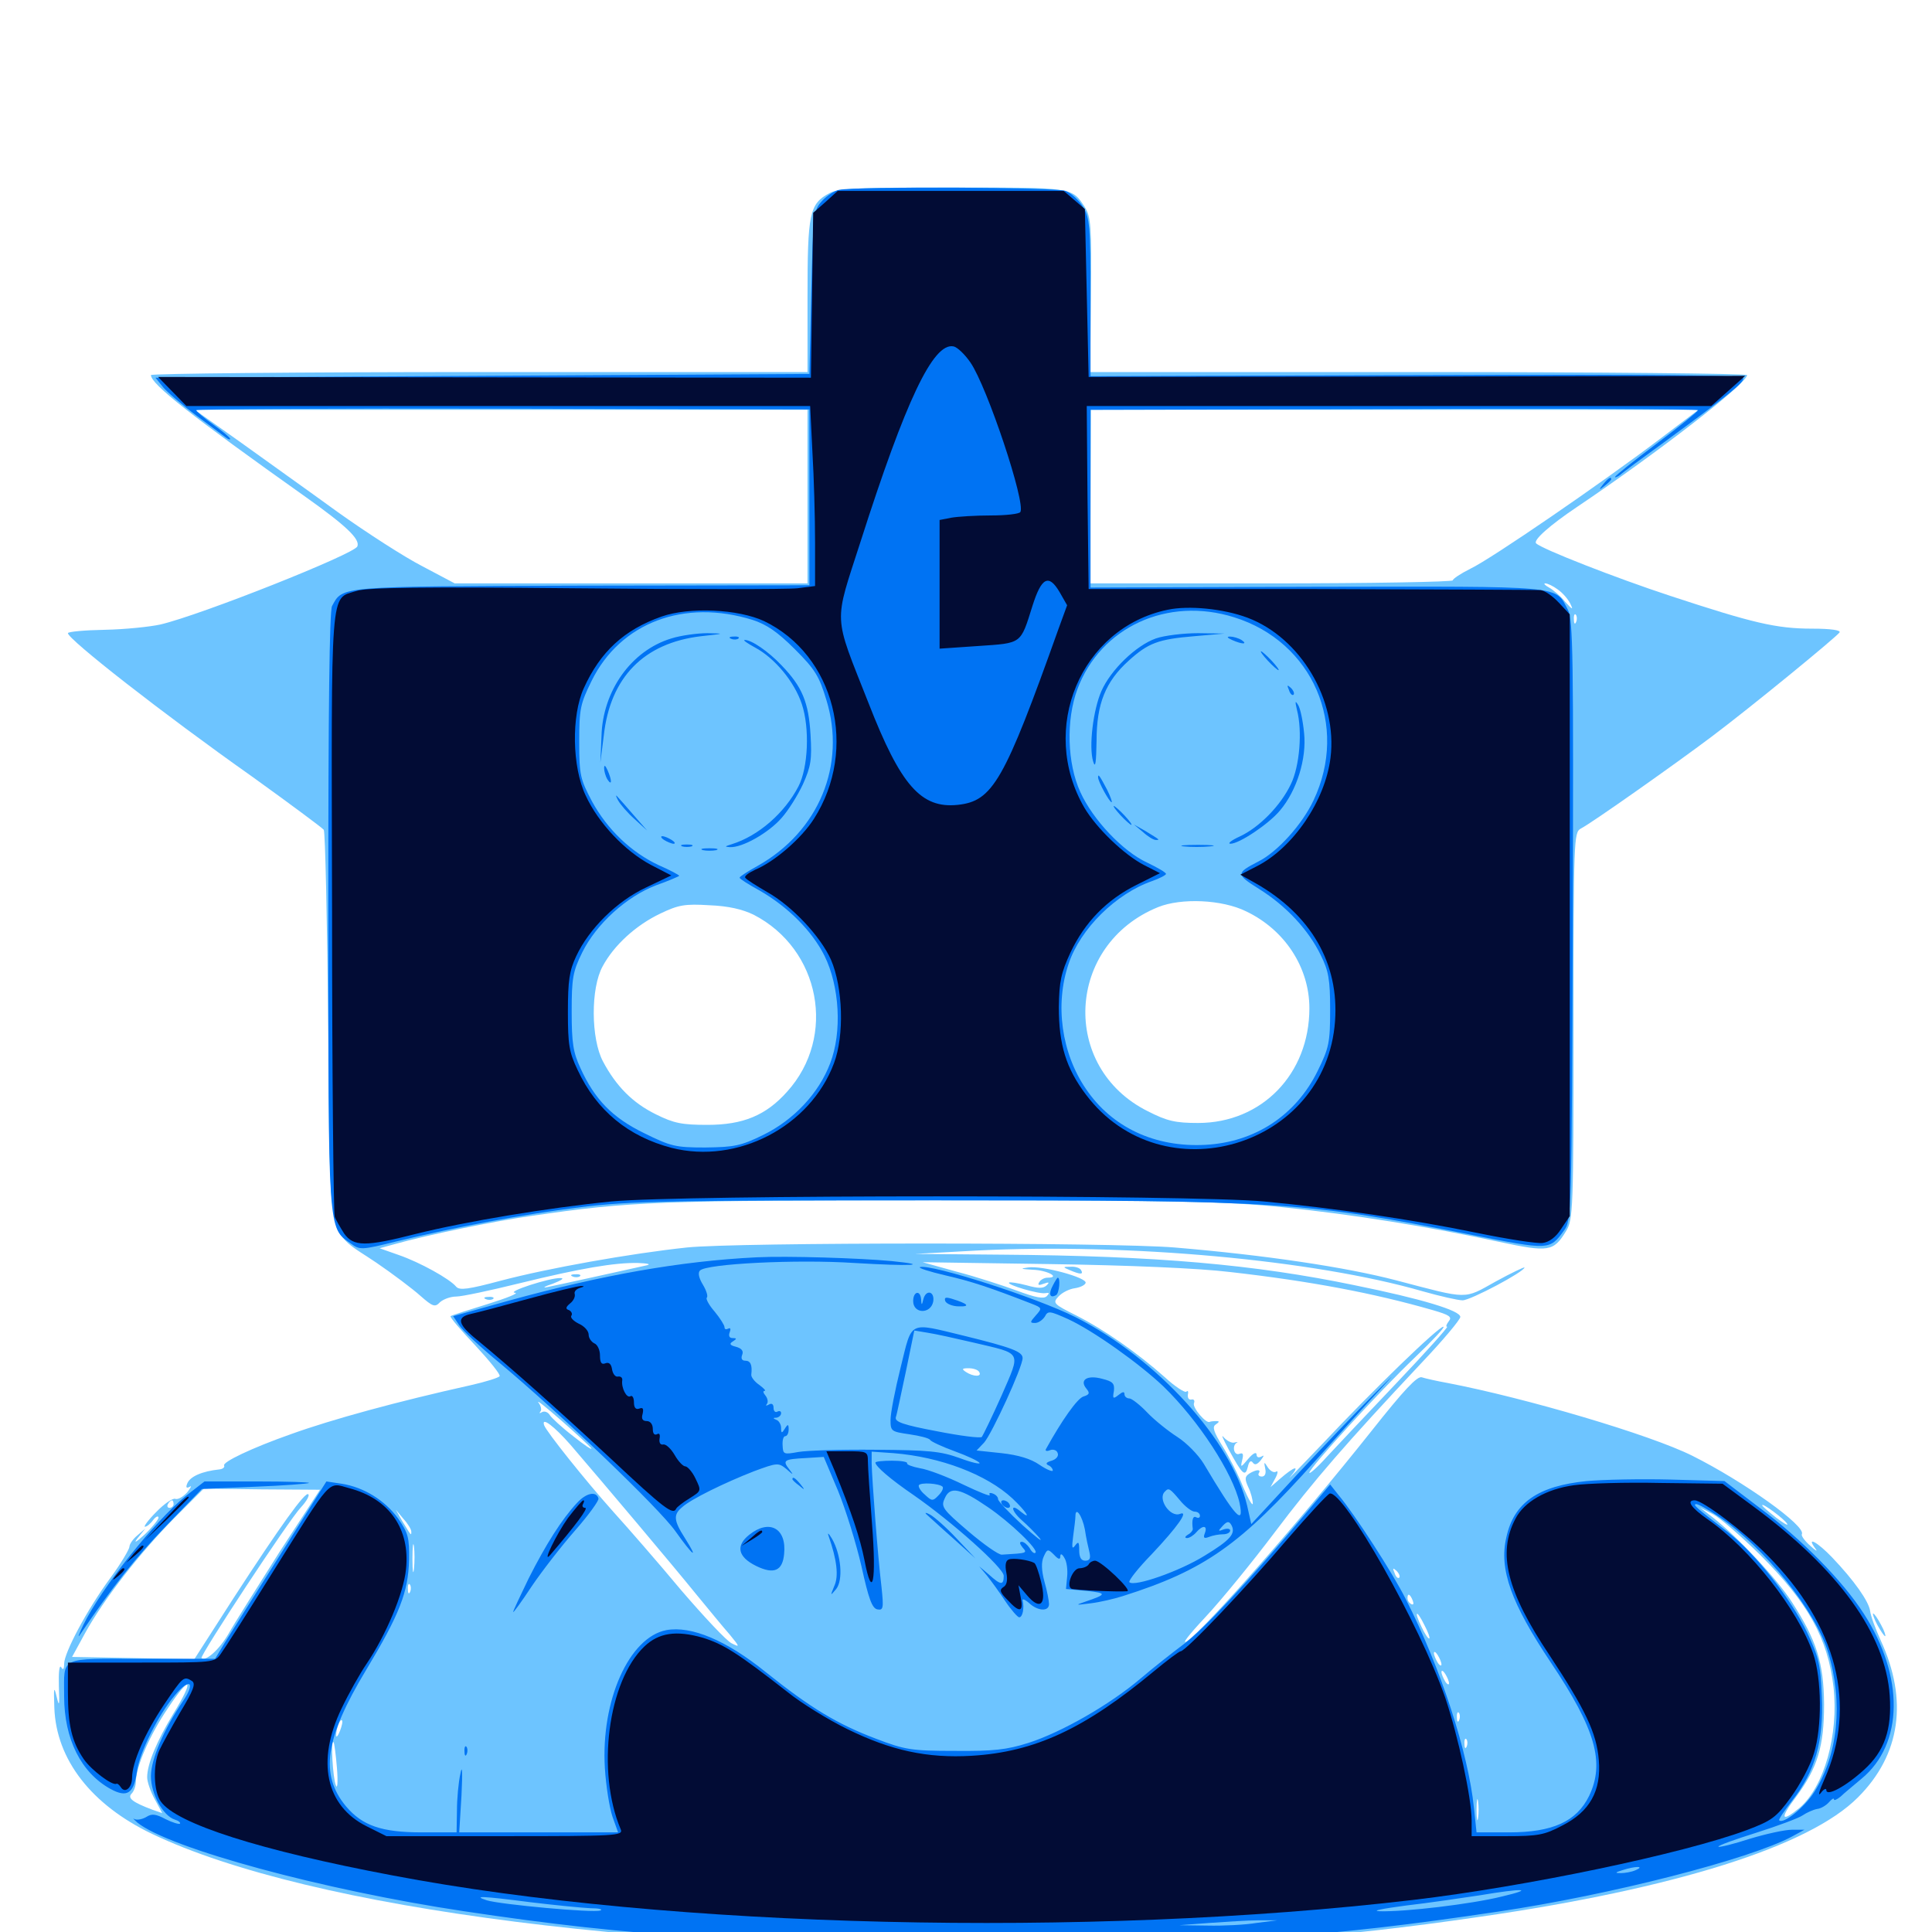 <svg xmlns="http://www.w3.org/2000/svg" viewBox="0 -1000 1000 1000">
	<path fill="#6dc4ff" d="M429.297 -900C418.945 -894.531 417.969 -889.453 417.969 -846.484V-807.422H248.047C154.688 -807.422 78.125 -806.641 78.125 -805.859C78.125 -801.172 99.023 -784.766 158.203 -742.773C179.102 -727.93 186.523 -720.898 184.961 -717.188C183.594 -713.281 103.906 -681.641 83.008 -676.758C77.734 -675.586 64.648 -674.219 54.297 -674.023C43.75 -673.828 35.156 -673.047 35.156 -672.266C35.156 -669.141 83.984 -630.859 130.469 -598.047C150 -583.984 166.602 -571.68 167.578 -570.508C168.359 -569.141 169.336 -523.242 169.922 -468.164C171.094 -352.344 168.555 -364.258 194.727 -346.484C203.32 -340.625 213.672 -332.812 217.578 -329.297C224.023 -323.633 225.195 -323.242 227.734 -325.977C229.492 -327.539 233.203 -328.906 236.133 -328.906C239.062 -328.906 253.711 -332.031 268.75 -335.742C300.586 -343.555 317.969 -346.484 330.078 -346.289C334.961 -346.094 337.109 -345.703 334.961 -345.117C322.656 -342.383 287.305 -334.57 283.203 -333.789C280.469 -333.203 281.836 -334.18 286.133 -335.547C290.625 -337.305 292.383 -338.477 290.039 -338.477C284.57 -338.672 261.719 -331.25 266.602 -330.859C268.75 -330.664 262.305 -328.125 252.344 -325C242.188 -321.875 233.594 -319.141 233.203 -318.75C232.812 -318.164 238.672 -311.328 246.094 -303.516C253.516 -295.508 259.18 -288.477 258.594 -287.695C258.203 -286.914 251.367 -284.766 243.555 -283.008C205.859 -274.609 172.07 -265.43 150.391 -257.617C130.469 -250.586 114.844 -243.164 116.016 -241.406C116.406 -240.625 115.43 -239.648 113.672 -239.453C104.492 -238.477 98.242 -235.742 96.875 -232.031C96.094 -230.078 96.484 -229.492 98.242 -230.469C99.414 -231.25 98.828 -230.078 96.875 -227.539C94.727 -225.195 91.992 -223.633 90.625 -224.219C89.453 -224.609 84.961 -221.68 80.859 -217.383C76.758 -213.281 74.219 -209.766 75 -209.766C75.977 -209.766 77.93 -211.328 79.297 -213.281C80.664 -215.039 82.031 -215.625 82.031 -214.453C82.031 -213.477 78.711 -209.375 74.805 -205.664C70.312 -201.562 68.945 -200.977 71.289 -203.906L75.195 -208.789L71.094 -205.273C68.945 -203.516 66.992 -200.781 66.992 -199.414C66.992 -198.242 62.695 -190.82 57.227 -183.398C45.117 -166.992 33.203 -144.531 33.203 -138.867C33.203 -135.938 32.617 -135.352 31.641 -137.109C30.664 -138.477 30.273 -133.984 30.469 -127.344C30.859 -116.992 30.664 -116.211 29.297 -121.875C27.93 -127.539 27.734 -126.562 28.125 -116.016C29.102 -89.258 47.266 -65.82 78.711 -50.781C160.938 -11.523 342.773 11.523 544.922 8.398C637.695 6.836 690.625 3.125 765.625 -7.812C867.188 -22.461 936.523 -44.336 961.719 -69.727C983.789 -91.797 987.695 -120.117 973.438 -150.977C970.703 -157.031 968.164 -163.867 967.969 -166.211C967.188 -171.289 959.766 -181.836 948.438 -193.75C940.82 -201.758 934.57 -205.273 939.648 -198.438C941.016 -196.68 939.844 -197.266 937.109 -199.805C934.18 -202.344 932.227 -205.078 932.617 -205.859C935.156 -209.961 902.539 -233.203 875.977 -246.484C854.102 -257.422 789.844 -276.367 749.219 -284.18C743.75 -285.156 737.695 -286.523 735.938 -287.109C733.594 -287.891 726.758 -280.664 709.766 -259.18C672.852 -212.695 624.609 -157.812 614.453 -150.586C611.133 -148.438 615.43 -153.906 623.828 -162.891C632.422 -172.07 648.438 -191.797 659.766 -206.836C680.078 -233.789 696.68 -252.93 735.742 -294.531C746.875 -306.25 755.859 -316.992 755.859 -318.359C755.859 -321.68 735.742 -327.734 701.172 -334.766C649.414 -345.508 598.438 -350 518.555 -350.586L473.633 -350.977L505.859 -352.734C583.789 -356.641 680.273 -347.852 736.328 -331.641C745.312 -329.102 754.688 -326.953 757.031 -326.953C761.133 -326.953 789.062 -341.797 789.062 -343.945C789.062 -344.336 782.422 -341.211 774.219 -336.719C757.422 -327.344 760.547 -327.344 722.656 -337.305C696.484 -344.141 654.688 -350.391 608.008 -354.297C575.195 -357.031 381.25 -357.031 355.469 -354.297C326.172 -351.172 283.594 -343.555 259.18 -337.109C242.383 -332.617 237.891 -332.031 236.133 -333.984C232.812 -338.086 217.188 -346.68 206.445 -350.391L196.484 -353.906L204.297 -356.055C220.898 -360.742 255.859 -367.969 275.391 -370.703C326.172 -378.125 340.82 -378.711 486.328 -378.711C609.57 -378.711 634.57 -378.125 663.281 -375.195C699.805 -371.484 739.844 -365.039 775.977 -357.227C801.562 -351.758 804.102 -352.148 810.547 -362.695C814.258 -368.75 814.453 -373.438 814.453 -468.945C814.453 -565.43 814.648 -569.141 818.164 -571.094C823.633 -573.828 867.578 -604.883 885.742 -618.555C906.055 -633.789 950.586 -670.312 952.148 -672.656C952.93 -673.828 947.461 -674.609 938.086 -674.609C919.336 -674.609 907.227 -677.539 864.453 -691.602C836.523 -700.781 798.047 -715.82 795.117 -718.75C793.359 -720.312 802.148 -728.125 816.406 -737.695C858.203 -765.82 904.297 -801.562 904.297 -805.859C904.297 -806.641 827.734 -807.422 734.375 -807.422H564.258L564.648 -847.266C565.039 -883.203 564.648 -887.695 561.523 -892.773C554.688 -903.125 555.859 -902.93 493.164 -902.93C445.117 -902.93 433.594 -902.539 429.297 -900ZM417.969 -742.969V-698.047H326.758H235.352L218.75 -706.836C209.57 -711.523 189.844 -724.219 174.805 -734.961C159.766 -745.898 136.914 -762.109 124.219 -771.289L100.781 -787.891H259.375H417.969ZM858.984 -772.656C829.297 -750.195 771.875 -710.742 761.133 -705.664C756.055 -703.125 751.953 -700.391 751.953 -699.609C751.953 -698.828 709.766 -698.047 658.203 -698.047H564.258L564.453 -742.969L564.648 -787.891H721.875H879.102ZM806.25 -694.922C808.594 -693.359 811.523 -690.039 812.695 -687.695C814.453 -684.18 814.062 -684.18 810.156 -688.477C807.812 -691.406 803.906 -694.727 801.758 -695.898C799.609 -697.07 798.828 -698.047 799.805 -698.047C800.977 -698.047 803.906 -696.68 806.25 -694.922ZM815.82 -678.125C815.234 -676.562 814.648 -677.148 814.648 -679.297C814.453 -681.445 815.039 -682.617 815.625 -681.836C816.211 -681.25 816.406 -679.492 815.82 -678.125ZM644.922 -528.32C665.039 -518.75 677.734 -499.219 677.734 -478.125C677.734 -444.141 653.125 -418.75 620.117 -418.75C608.398 -418.75 604.102 -419.727 594.141 -424.805C548.633 -447.461 551.758 -511.133 599.414 -530.469C611.523 -535.352 632.617 -534.375 644.922 -528.32ZM390.039 -526.562C424.609 -508.789 433.203 -463.477 407.422 -434.961C396.484 -422.656 384.57 -417.773 366.211 -417.773C353.125 -417.773 348.828 -418.555 339.453 -423.242C327.539 -429.102 318.945 -437.695 312.109 -450.586C305.859 -462.305 305.664 -488.477 311.914 -499.805C317.773 -510.742 329.102 -521.094 341.797 -527.148C351.172 -531.641 354.492 -532.227 367.188 -531.445C377.148 -531.055 384.375 -529.297 390.039 -526.562ZM433.203 -350.977C443.555 -351.172 434.57 -351.562 413.086 -351.562C391.602 -351.562 383.008 -351.172 394.141 -350.977C405.273 -350.586 422.852 -350.586 433.203 -350.977ZM368.75 -349.023C371.68 -349.414 369.141 -349.805 363.281 -349.805C357.422 -349.805 354.883 -349.414 358.008 -349.023C360.938 -348.633 365.625 -348.633 368.75 -349.023ZM465.43 -349.023C466.602 -349.609 465.234 -350 461.914 -350C458.789 -350 457.617 -349.609 459.57 -349.023C461.328 -348.633 464.062 -348.633 465.43 -349.023ZM349.219 -347.07C350.977 -347.656 349.414 -348.047 345.703 -348.047C341.992 -348.047 340.43 -347.656 342.383 -347.07C344.141 -346.68 347.266 -346.68 349.219 -347.07ZM636.719 -341.602C678.125 -336.914 711.133 -330.664 741.602 -321.875C750.391 -319.336 751.758 -318.359 749.805 -316.016C748.633 -314.453 748.242 -313.281 749.023 -313.281C749.805 -313.281 738.086 -300.195 723.047 -284.375C708.008 -268.555 691.602 -251.172 686.719 -245.898C681.836 -240.43 677.734 -236.914 677.734 -237.695C677.734 -240.234 714.062 -279.883 732.031 -297.07C741.406 -306.055 748.242 -313.281 747.07 -313.281C744.531 -313.281 711.523 -281.445 684.375 -252.539C672.656 -240.234 665.234 -232.617 667.969 -235.742C673.242 -241.992 670.117 -241.211 662.305 -234.375L657.617 -230.273L660.156 -234.961C661.523 -237.5 661.523 -239.062 660.547 -238.281C659.375 -237.5 657.422 -238.672 656.25 -240.43C654.297 -243.555 654.102 -243.555 654.883 -239.844C655.469 -237.305 654.688 -235.742 653.125 -235.742C651.758 -235.742 650.977 -236.523 651.562 -237.5C652.93 -239.648 650.195 -239.453 646.68 -237.305C644.336 -235.742 644.141 -234.57 646.094 -230.273C647.461 -227.539 648.438 -223.633 648.438 -221.875C648.438 -220.117 646.289 -223.828 643.555 -230.078C641.016 -236.523 636.133 -246.094 632.812 -251.367C628.125 -258.984 627.344 -261.523 629.297 -262.695C631.25 -264.062 631.25 -264.453 629.492 -264.453C628.125 -264.453 626.562 -264.258 626.172 -264.062C624.414 -262.891 617.188 -271.289 617.969 -273.633C618.555 -275 617.969 -275.977 616.602 -275.586C615.234 -275.391 614.648 -276.562 614.844 -278.125C615.234 -279.688 614.844 -280.469 614.062 -279.688C613.477 -278.906 608.203 -282.227 602.734 -287.305C588.867 -299.609 571.68 -311.719 557.031 -319.141C545.312 -325 544.727 -325.586 547.852 -328.906C549.805 -331.055 553.516 -332.812 556.25 -333.203C558.984 -333.594 561.523 -334.766 561.914 -335.938C562.891 -338.672 539.258 -345.117 532.031 -343.945C527.734 -343.359 528.32 -343.164 534.57 -342.773C541.992 -342.578 549.219 -338.672 542.188 -338.672C540.625 -338.672 538.672 -337.695 537.891 -336.328C536.914 -334.766 537.695 -334.57 540.234 -335.547C542.969 -336.523 543.359 -336.328 541.797 -334.766C540.039 -333.008 537.5 -333.008 531.25 -334.766C526.758 -335.938 522.656 -336.523 522.266 -336.133C521.094 -334.961 537.695 -330.078 541.016 -330.664C543.164 -331.055 543.359 -330.664 541.797 -329.102C540.234 -327.539 536.133 -328.32 526.172 -332.031C518.75 -334.766 504.883 -339.258 495.117 -341.797L477.539 -346.68L543.945 -345.703C584.18 -345.117 620.703 -343.555 636.719 -341.602ZM276.758 -331.641C277.539 -332.227 276.367 -332.812 274.219 -332.617C272.07 -332.617 271.484 -332.031 273.047 -331.445C274.414 -330.859 276.172 -331.055 276.758 -331.641ZM506.836 -289.844C508.398 -287.305 503.906 -287.305 500 -289.844C497.656 -291.406 497.852 -291.797 501.367 -291.797C503.711 -291.797 506.25 -291.016 506.836 -289.844ZM306.055 -250.391C306.641 -249.219 302.539 -251.953 296.68 -256.641C290.82 -261.133 285.352 -266.211 284.57 -267.578C283.594 -269.141 281.836 -269.727 280.664 -269.141C279.297 -268.359 278.906 -268.359 279.688 -269.336C280.469 -270.117 280.078 -272.266 278.711 -274.023C277.539 -275.781 282.812 -271.484 290.625 -264.648C298.438 -257.812 305.273 -251.367 306.055 -250.391ZM295.312 -252.148C312.109 -232.617 348.828 -189.062 360.352 -174.805C366.797 -166.992 374.609 -157.422 377.734 -153.906C383.008 -147.461 383.008 -147.266 378.711 -149.414C376.172 -150.586 364.453 -163.086 352.539 -176.953C340.82 -191.016 325 -209.18 317.383 -217.578C302.734 -233.984 282.812 -258.984 281.641 -262.305C280.078 -266.992 286.914 -261.719 295.312 -252.148ZM132.812 -235.938C134.375 -236.328 129.688 -236.719 122.07 -236.914C114.648 -236.914 107.227 -236.328 106.055 -235.547C103.711 -234.18 125.977 -234.57 132.812 -235.938ZM849.219 -235.742C852.148 -236.133 849.609 -236.523 843.75 -236.523C837.891 -236.523 835.352 -236.133 838.477 -235.742C841.406 -235.352 846.094 -235.352 849.219 -235.742ZM866.602 -235.938C867.383 -236.523 866.211 -237.109 864.062 -236.914C861.914 -236.914 861.328 -236.328 862.891 -235.742C864.258 -235.156 866.016 -235.352 866.602 -235.938ZM144.531 -196.484C133.203 -178.516 121.289 -159.766 118.359 -154.492C113.477 -146.094 106.445 -139.844 104.297 -141.797C103.32 -142.969 149.609 -213.477 155.859 -219.922C158.594 -222.852 160.352 -225.977 159.57 -226.562C158.008 -228.125 145.117 -210.156 120.898 -172.852L100.586 -141.211L68.945 -141.797L37.305 -142.383L44.141 -154.883C53.711 -172.266 72.461 -196.289 90.234 -214.258L105.469 -229.492L135.547 -229.102L165.625 -228.906ZM89.844 -221.484C89.844 -220.508 88.867 -219.531 87.695 -219.531C86.719 -219.531 86.328 -220.508 86.914 -221.484C87.5 -222.656 88.477 -223.438 89.062 -223.438C89.453 -223.438 89.844 -222.656 89.844 -221.484ZM925 -211.328C925.781 -209.961 923.242 -211.523 919.336 -214.453C915.43 -217.578 912.109 -220.312 912.109 -220.898C912.109 -222.266 923.438 -213.867 925 -211.328ZM911.133 -195.117C935.938 -170.312 946.094 -151.953 949.023 -126.758C951.758 -101.953 944.141 -75.195 931.445 -64.258C921.875 -56.445 921.094 -58.594 929.492 -69.727C940.82 -84.961 944.141 -96.094 944.141 -117.969C943.945 -139.453 940.234 -150.977 927.539 -170.703C919.727 -182.812 900 -203.906 886.719 -214.453L879.883 -219.727L886.719 -216.211C890.43 -214.258 901.367 -204.688 911.133 -195.117ZM212.891 -207.227C212.891 -204.883 212.891 -205.078 208.203 -212.695L204.883 -218.555L208.789 -213.867C211.133 -211.328 212.891 -208.398 212.891 -207.227ZM214.258 -187.891C213.867 -184.375 213.477 -186.719 213.477 -193.164C213.477 -199.609 213.867 -202.539 214.258 -199.609C214.648 -196.68 214.648 -191.406 214.258 -187.891ZM724.219 -183.398C723.633 -182.812 722.461 -183.789 721.875 -185.742C720.703 -188.477 720.898 -188.672 722.852 -186.914C724.219 -185.547 724.805 -183.984 724.219 -183.398ZM212.305 -176.172C211.719 -174.609 211.133 -175.195 211.133 -177.344C210.938 -179.492 211.523 -180.664 212.109 -179.883C212.695 -179.297 212.891 -177.539 212.305 -176.172ZM731.25 -171.484C731.836 -169.922 731.641 -169.141 730.469 -169.727C729.297 -170.312 728.516 -171.68 728.516 -172.852C728.516 -175.586 729.883 -175 731.25 -171.484ZM737.305 -158.789C739.062 -155.469 740.234 -152.344 739.844 -151.953C739.258 -151.562 737.5 -154.297 735.742 -158.008C731.641 -166.406 733.203 -167.188 737.305 -158.789ZM746.094 -138.477C746.094 -137.5 745.117 -137.891 744.141 -139.453C743.164 -141.016 742.188 -143.359 742.188 -144.336C742.188 -145.508 743.164 -144.922 744.141 -143.359C745.117 -141.797 746.094 -139.648 746.094 -138.477ZM750 -128.711C750 -127.734 749.023 -128.125 748.047 -129.688C747.07 -131.25 746.094 -133.594 746.094 -134.57C746.094 -135.742 747.07 -135.156 748.047 -133.594C749.023 -132.031 750 -129.883 750 -128.711ZM89.648 -112.891C81.055 -98.633 76.172 -86.914 76.172 -80.078C76.172 -77.734 77.93 -72.656 80.078 -68.75L83.984 -61.523L78.906 -63.281C68.555 -67.188 65.82 -69.336 68.164 -71.68C69.336 -72.852 70.312 -75.586 70.312 -77.93C70.508 -85.742 77.344 -101.758 86.914 -115.82C98.633 -133.594 100.977 -131.25 89.648 -112.891ZM755.273 -109.766C754.688 -108.203 754.102 -108.789 754.102 -110.938C753.906 -113.086 754.492 -114.258 755.078 -113.477C755.664 -112.891 755.859 -111.133 755.273 -109.766ZM175.977 -104.102C175 -101.562 174.023 -100.391 174.023 -101.758C173.828 -104.688 175.977 -110.547 176.953 -109.57C177.539 -109.18 176.953 -106.641 175.977 -104.102ZM759.18 -96.094C758.594 -94.531 758.008 -95.117 758.008 -97.266C757.812 -99.414 758.398 -100.586 758.984 -99.805C759.57 -99.219 759.766 -97.461 759.18 -96.094ZM174.414 -84.766C175 -77.344 174.609 -73.633 173.828 -75.977C172.266 -79.688 171.094 -100 172.656 -98.242C173.047 -97.852 173.828 -91.797 174.414 -84.766ZM765.039 -58.984C764.648 -56.445 764.258 -58.398 764.258 -63.281C764.258 -68.164 764.648 -70.117 765.039 -67.773C765.43 -65.234 765.43 -61.328 765.039 -58.984ZM781.836 -52.148C785.156 -52.539 782.422 -52.93 775.391 -52.93C768.359 -52.93 765.625 -52.539 769.141 -52.148C772.461 -51.758 778.32 -51.758 781.836 -52.148ZM553.711 -342.578C559.18 -340.234 560.938 -340.234 559.57 -342.578C558.984 -343.75 556.445 -344.531 554.102 -344.336C550 -344.336 550 -344.141 553.711 -342.578ZM635.938 -249.805C643.164 -236.523 644.531 -235.352 645.898 -240.82C646.484 -243.555 647.461 -244.336 648.438 -242.969C649.414 -241.602 650.586 -241.797 652.539 -244.141C654.297 -246.484 654.492 -247.07 652.93 -246.094C651.367 -245.312 650.391 -245.703 650.391 -247.266C650.195 -248.633 648.438 -247.656 646.094 -244.922C642.188 -240.234 641.992 -240.234 642.969 -244.336C643.75 -247.461 643.359 -248.242 641.406 -247.461C638.672 -246.484 637.5 -251.758 640.234 -253.32C641.016 -253.711 640.43 -253.711 638.867 -253.32C637.5 -252.93 634.961 -254.297 633.398 -256.055C631.836 -258.008 633.008 -255.273 635.938 -249.805ZM296.484 -339.258C294.922 -339.844 295.508 -340.43 297.656 -340.43C299.805 -340.625 300.977 -340.039 300.195 -339.453C299.609 -338.867 297.852 -338.672 296.484 -339.258ZM251.562 -327.539C250 -328.125 250.586 -328.711 252.734 -328.711C254.883 -328.906 256.055 -328.32 255.273 -327.734C254.688 -327.148 252.93 -326.953 251.562 -327.539ZM971.68 -158.984C973.438 -155.859 975.195 -153.125 975.781 -153.125C976.172 -153.125 975.391 -155.859 973.633 -158.984C971.875 -162.305 970.117 -164.844 969.531 -164.844C969.141 -164.844 969.922 -162.305 971.68 -158.984Z"/>
	<path fill="#0073f3" d="M434.375 -901.758C432.031 -901.367 428.125 -898.828 425.586 -896.094C421.094 -891.211 420.898 -890.039 419.922 -848.828L418.945 -806.445L249.609 -805.469L80.469 -804.492L84.57 -799.414C86.914 -796.68 94.531 -790.234 101.562 -784.961C108.594 -779.688 115.43 -774.609 116.797 -773.633C117.969 -772.656 119.141 -772.266 119.141 -772.852C119.141 -773.438 115.234 -776.758 110.352 -780.273C105.469 -783.789 101.562 -787.109 101.562 -787.695C101.562 -788.281 173.047 -788.672 260.352 -788.477L418.945 -788.086V-742.578V-697.07L301.172 -696.875C174.219 -696.484 177.539 -696.68 171.875 -686.328C170.508 -683.789 169.922 -633.203 169.922 -529.102C169.922 -361.133 169.727 -364.648 181.445 -356.445C186.328 -352.93 186.914 -352.93 205.078 -357.422C235.547 -364.844 270.703 -371.484 300.781 -375.195C325.977 -378.32 346.289 -378.711 483.398 -378.711C663.672 -378.711 675.391 -377.93 762.305 -360.742C801.758 -352.93 802.148 -352.93 809.375 -362.891C813.477 -368.164 813.477 -370.508 814.062 -523.438C814.453 -659.961 814.258 -679.297 811.523 -684.375C804.883 -697.07 810.938 -696.484 681.641 -696.289L564.453 -695.898V-741.797V-787.891L721.68 -788.281C808.203 -788.672 878.906 -788.281 878.906 -787.695C878.906 -787.109 869.336 -779.297 857.422 -770.312C845.703 -761.523 835.938 -753.711 835.938 -753.125C835.938 -752.734 837.109 -753.125 838.477 -754.102C839.648 -755.273 850 -762.891 861.328 -771.094C894.922 -795.703 902.344 -801.758 902.344 -804.102C902.344 -805.859 863.086 -806.25 733.398 -805.859L564.453 -805.273V-845.898C564.453 -883.008 564.062 -887.109 560.547 -892.969C558.398 -896.484 554.297 -900.195 551.562 -901.172C546.875 -903.125 443.164 -903.516 434.375 -901.758ZM389.648 -679.102C396.875 -676.758 402.539 -672.852 411.523 -663.867C421.875 -653.516 424.023 -650 427.734 -637.695C438.086 -604.102 423.828 -569.727 392.383 -551.953C387.109 -549.023 382.812 -546.289 382.812 -545.703C382.812 -545.117 387.5 -542.188 393.164 -539.062C407.812 -530.664 420.312 -518.164 426.758 -505.273C434.57 -489.453 435.938 -465.82 429.688 -449.609C423.828 -434.18 410.938 -420.312 394.922 -412.5C383.398 -406.836 379.883 -406.25 365.039 -406.055C349.609 -406.055 347.266 -406.641 333.398 -413.477C316.992 -421.484 307.812 -430.859 300.391 -447.266C296.68 -455.273 295.898 -460.156 295.898 -476.367C295.898 -493.75 296.484 -497.07 301.367 -507.031C308.594 -521.68 324.219 -535.938 339.648 -541.797C346.289 -544.141 351.562 -546.484 351.562 -546.68C351.562 -547.07 346.875 -549.609 341.016 -552.148C326.758 -558.789 314.453 -570.508 306.445 -585.156C300.391 -596.68 299.805 -598.633 299.805 -616.016C299.805 -633.203 300.391 -635.742 306.25 -647.656C321.094 -677.734 354.102 -690.234 389.648 -679.102ZM638.867 -680.469C679.492 -667.773 698.242 -624.414 679.883 -585.742C674.023 -573.242 661.133 -558.984 651.367 -554.102C639.648 -548.047 639.648 -547.461 651.758 -539.844C665.82 -531.055 677.344 -518.555 683.594 -505.664C687.695 -497.461 688.477 -492.969 688.477 -477.344C688.477 -460.352 687.891 -457.617 682.031 -445.703C670.703 -422.656 649.609 -408.789 623.828 -407.422C597.852 -406.055 575.586 -416.406 562.109 -436.328C549.414 -454.883 545.898 -480.078 553.125 -501.172C559.18 -519.336 577.734 -537.5 596.289 -543.945C600.195 -545.312 603.516 -547.07 603.516 -547.656C603.516 -548.438 599.023 -550.977 593.75 -553.516C581.055 -559.375 565.625 -575.781 559.18 -590.039C552.344 -604.883 551.758 -627.344 557.617 -643.164C569.531 -675.391 604.297 -691.406 638.867 -680.469ZM347.461 -669.531C326.758 -663.281 311.914 -642.383 311.328 -618.945L310.742 -605.273L312.5 -619.141C315.82 -649.414 333.203 -667.188 362.891 -670.703C375.195 -672.07 375.391 -672.07 366.211 -672.266C360.938 -672.266 352.344 -671.094 347.461 -669.531ZM378.516 -669.336C376.953 -669.922 377.539 -670.508 379.688 -670.508C381.836 -670.703 383.008 -670.117 382.227 -669.531C381.641 -668.945 379.883 -668.75 378.516 -669.336ZM390.82 -664.844C400.977 -659.375 411.133 -647.266 415.039 -635.547C419.141 -623.242 418.359 -602.734 413.281 -592.969C406.055 -579.102 392.578 -567.383 378.906 -563.086C375.195 -561.914 374.805 -561.719 377.734 -561.523C384.18 -561.133 397.852 -568.945 404.492 -576.562C408.008 -580.469 412.891 -588.281 415.625 -594.141C419.727 -603.32 420.312 -606.836 419.531 -619.727C418.555 -636.523 415.234 -644.531 404.492 -655.664C397.852 -662.695 388.867 -668.945 385.352 -668.75C384.57 -668.555 386.914 -666.992 390.82 -664.844ZM312.695 -602.344C312.695 -600.781 313.477 -598.047 314.453 -596.484C316.797 -592.969 316.797 -596.094 314.453 -601.367C313.281 -603.906 312.695 -604.297 312.695 -602.344ZM319.922 -585.742C321.094 -583.594 324.805 -579.297 328.516 -575.977L334.961 -570.117L328.125 -577.93C324.414 -582.227 320.508 -586.719 319.531 -587.695C318.555 -588.867 318.75 -587.891 319.922 -585.742ZM343.75 -565.234C345.312 -564.258 347.656 -563.281 348.633 -563.281C349.805 -563.281 349.219 -564.258 347.656 -565.234C346.094 -566.211 343.945 -567.188 342.773 -567.188C341.797 -567.188 342.188 -566.211 343.75 -565.234ZM353.125 -561.914C351.758 -562.5 352.734 -562.891 355.469 -562.891C358.203 -562.891 359.18 -562.5 358.008 -561.914C356.641 -561.523 354.297 -561.523 353.125 -561.914ZM363.867 -559.961C361.914 -560.547 363.477 -560.938 367.188 -560.938C370.898 -560.938 372.461 -560.547 370.703 -559.961C368.75 -559.57 365.625 -559.57 363.867 -559.961ZM598.242 -669.531C587.891 -665.82 575 -653.32 570.117 -642.383C565.82 -632.617 563.477 -613.477 565.82 -605.859C566.992 -601.953 567.383 -605.273 567.578 -616.602C567.578 -635.742 572.266 -647.266 584.18 -658.008C594.336 -667.188 599.414 -669.141 618.164 -670.703L633.789 -672.07L620.117 -672.266C612.695 -672.266 602.734 -671.094 598.242 -669.531ZM637.695 -668.75C642.969 -666.406 646.094 -666.406 642.578 -668.75C641.016 -669.727 638.281 -670.508 636.719 -670.508C634.766 -670.508 635.156 -669.922 637.695 -668.75ZM656.25 -658.008C658.789 -655.273 661.328 -653.125 661.719 -653.125C662.305 -653.125 660.742 -655.273 658.203 -658.008C655.664 -660.742 653.125 -662.891 652.734 -662.891C652.148 -662.891 653.711 -660.742 656.25 -658.008ZM667.188 -642.773C667.773 -640.82 668.945 -639.844 669.531 -640.43C670.117 -641.016 669.531 -642.578 668.164 -643.945C666.211 -645.703 666.016 -645.508 667.188 -642.773ZM671.289 -632.617C674.219 -621.484 672.656 -603.32 668.164 -594.141C662.891 -583.008 651.758 -571.68 641.602 -566.992C637.305 -565.039 635.156 -563.281 636.914 -563.281C641.406 -563.281 656.641 -573.438 662.5 -580.469C671.289 -590.82 676.367 -607.422 675 -620.508C674.414 -626.758 673.047 -633.398 671.875 -635.156C670.312 -637.695 670.312 -636.914 671.289 -632.617ZM568.359 -597.656C568.359 -595.508 574.219 -584.766 575.391 -584.766C575.781 -584.766 574.805 -587.695 573.047 -591.211C569.336 -598.242 568.359 -599.805 568.359 -597.656ZM580.078 -577.93C582.617 -575.195 585.156 -573.047 585.547 -573.047C586.133 -573.047 584.57 -575.195 582.031 -577.93C579.492 -580.664 576.953 -582.812 576.562 -582.812C575.977 -582.812 577.539 -580.664 580.078 -577.93ZM591.602 -569.336C594.141 -566.992 597.07 -565.234 598.242 -565.234C600.586 -565.234 600.391 -565.234 592.773 -569.922L586.914 -573.242ZM612.695 -561.914C609.375 -562.305 612.695 -562.695 620.117 -562.695C627.734 -562.695 630.469 -562.305 626.367 -561.914C622.461 -561.523 616.211 -561.523 612.695 -561.914ZM829.883 -749.414C827.344 -746.289 827.539 -746.094 830.664 -748.633C832.422 -750 833.984 -751.562 833.984 -751.953C833.984 -753.516 832.422 -752.539 829.883 -749.414ZM391.602 -349.219C352.148 -347.266 311.523 -340.039 263.281 -326.758L234.57 -318.75L237.695 -314.062C239.258 -311.523 248.633 -302.734 258.398 -294.727C289.844 -268.555 341.406 -219.141 349.609 -207.422C358.789 -194.531 361.914 -192.188 354.492 -203.906C348.633 -213.086 348.438 -216.016 353.125 -219.922C357.617 -224.023 375.195 -232.617 390.234 -238.477C402.344 -242.969 402.93 -242.969 407.031 -239.648C410.742 -236.328 410.938 -236.328 408.398 -239.648C404.883 -244.141 405.859 -244.727 416.992 -245.312L426.367 -245.898L433.789 -228.32C437.695 -218.75 443.164 -201.172 445.898 -189.258C449.609 -172.461 451.367 -167.578 454.102 -166.992C457.227 -166.406 457.422 -167.578 456.25 -178.711C454.297 -194.727 451.367 -234.18 451.172 -242.383V-248.633L462.5 -247.852C486.719 -245.898 510.547 -236.914 524.023 -224.414C531.055 -217.773 534.375 -212.695 528.32 -217.578C522.852 -222.266 523.242 -218.164 528.711 -213.281C531.641 -210.742 535.938 -206.445 538.086 -203.906C540.234 -201.172 536.328 -204.297 529.297 -210.547C522.266 -216.992 516.602 -223.047 516.602 -224.023C516.602 -225.195 515.43 -226.367 513.867 -226.953C512.305 -227.539 511.719 -227.148 512.305 -226.172C512.891 -225.195 506.641 -227.734 498.438 -231.641C490.43 -235.547 480.273 -239.453 476.172 -240.039C472.07 -240.82 469.141 -241.992 469.531 -242.578C469.922 -243.359 466.406 -243.945 461.719 -243.945C457.031 -243.945 453.125 -243.555 453.125 -242.969C453.125 -241.016 461.133 -234.18 472.852 -226.172C492.578 -212.5 519.531 -188.477 519.531 -184.375C519.531 -179.297 517.969 -179.492 511.914 -184.961L506.836 -189.258L510.938 -184.375C513.086 -181.641 517.383 -175.781 520.312 -171.289C523.438 -166.602 526.758 -162.891 527.539 -162.891C529.297 -162.891 530.273 -167.578 529.297 -171.68C529.102 -172.656 530.664 -172.07 532.812 -170.117C537.305 -166.016 542.969 -165.82 542.969 -169.727C542.969 -171.289 541.992 -176.562 540.625 -181.25C539.062 -187.109 538.867 -191.406 540.234 -194.336C541.992 -198.242 542.383 -198.438 545.508 -195.312C547.852 -192.773 548.828 -192.578 548.828 -194.531C548.828 -196.094 549.805 -195.703 550.977 -193.555C552.148 -191.797 552.734 -187.305 552.344 -183.789L551.758 -177.539L562.5 -176.562C573.047 -175.391 573.047 -174.805 561.523 -170.898C556.445 -169.141 556.641 -169.141 564.453 -170.117C569.336 -170.703 576.758 -172.461 581.055 -173.828C623.633 -187.305 641.992 -200.391 680.859 -243.945C692.383 -256.836 707.031 -273.047 713.672 -280.078C723.047 -290.234 722.656 -289.844 710.938 -278.125C702.93 -270.117 685.352 -251.758 671.875 -237.305L647.656 -211.133L645.508 -220.703C637.695 -254.102 598.828 -296.875 556.836 -318.164C536.328 -328.516 481.836 -345.898 476.172 -344.141C475 -343.75 481.055 -341.797 489.453 -339.844C503.125 -336.719 512.891 -333.398 533.984 -325.195C539.453 -323.047 539.453 -322.852 536.133 -319.141C533.008 -315.625 533.008 -315.234 535.742 -315.234C537.5 -315.234 539.648 -316.797 540.82 -318.555C542.383 -321.68 543.359 -321.484 552.93 -317.188C566.016 -311.133 589.844 -294.141 602.148 -282.422C620.508 -264.648 638.086 -237.5 641.602 -222.07C644.141 -209.57 639.258 -215.039 623.047 -242.383C620.312 -246.875 614.258 -253.125 609.375 -256.25C604.492 -259.375 597.461 -265.039 593.75 -268.945C590.039 -272.852 585.742 -276.172 584.57 -276.172C583.203 -276.172 582.031 -277.148 582.031 -278.32C582.031 -279.883 581.055 -279.688 578.906 -277.93C576.172 -275.781 575.781 -275.977 576.562 -280.078C576.953 -283.984 575.977 -284.961 570.508 -286.328C562.695 -288.477 558.594 -285.742 562.305 -281.25C564.258 -278.906 563.867 -278.125 560.742 -277.148C557.617 -276.172 549.609 -264.844 541.406 -250C540.82 -249.023 541.797 -248.633 543.555 -249.414C545.117 -250 547.07 -249.414 547.461 -247.852C548.047 -246.484 546.875 -244.727 544.336 -243.945C541.602 -243.164 541.016 -242.383 542.578 -241.602C543.75 -241.211 544.922 -239.844 544.922 -238.867C544.922 -238.086 541.797 -239.258 538.086 -241.797C533.594 -244.922 527.148 -246.875 518.359 -247.852L505.469 -249.219L509.375 -253.32C513.477 -258.008 529.297 -292.383 529.297 -297.07C529.297 -300.391 523.633 -302.539 499.023 -308.594C469.922 -315.625 472.266 -316.797 466.211 -292.383C463.281 -280.664 460.938 -268.555 460.938 -265.039C460.938 -259.18 461.328 -258.984 470.703 -257.617C475.977 -256.836 480.859 -255.664 481.445 -254.688C481.836 -253.906 487.695 -251.172 494.141 -248.828C500.586 -246.484 506.445 -243.75 507.031 -242.773C507.422 -241.992 502.93 -242.969 496.68 -245.312C486.914 -248.828 480.859 -249.414 453.125 -249.609C435.352 -249.805 417.383 -249.219 413.086 -248.438C405.664 -247.07 405.273 -247.266 405.078 -251.758C404.883 -254.492 405.469 -256.641 406.445 -256.641C407.422 -256.641 408.203 -258.203 408.203 -260.156C408.203 -262.891 407.812 -263.086 406.25 -260.547C404.688 -258.008 404.297 -258.008 404.297 -260.938C404.297 -262.695 403.125 -264.648 401.953 -265.039C400 -265.82 400 -266.211 401.953 -266.211C403.125 -266.406 404.297 -267.383 404.297 -268.555C404.297 -269.531 403.516 -269.922 402.344 -269.336C401.367 -268.75 400.391 -269.531 400.391 -271.289C400.391 -273.242 399.414 -273.828 398.047 -273.047C396.68 -272.266 396.094 -272.266 396.875 -273.242C397.656 -274.023 397.461 -275.977 396.289 -277.539C395.117 -278.906 394.727 -280.078 395.703 -280.078C396.68 -280.078 395.312 -281.445 392.969 -283.203C390.625 -284.766 388.672 -287.305 388.867 -288.477C389.453 -293.555 388.477 -295.703 385.742 -295.703C383.984 -295.703 383.398 -296.875 384.18 -298.828C384.961 -300.781 383.789 -302.148 380.859 -302.93C377.734 -303.711 377.344 -304.492 379.297 -305.664C381.445 -307.031 381.445 -307.422 379.102 -307.422C377.539 -307.422 376.953 -308.594 377.734 -310.547C378.32 -312.109 378.125 -312.891 376.953 -312.305C375.781 -311.719 375 -311.914 375 -313.086C375 -314.062 372.656 -317.773 369.922 -321.094C366.992 -324.414 365.234 -327.734 365.82 -328.32C366.602 -328.906 365.625 -332.031 363.867 -334.961C361.719 -338.477 361.133 -341.211 362.305 -342.383C365.82 -345.898 412.109 -348.242 442.188 -346.289C471.68 -344.531 482.617 -345.117 461.523 -347.266C444.922 -348.828 407.227 -350 391.602 -349.219ZM503.906 -305.078C529.492 -299.023 528.516 -300.977 518.359 -277.539C513.477 -266.602 508.789 -257.031 508.203 -256.25C507.422 -255.469 496.875 -256.836 484.961 -259.18C467.383 -262.5 463.086 -264.062 463.672 -266.406C464.258 -267.969 466.406 -278.711 468.945 -290.43L473.242 -311.328L480.273 -310.156C484.18 -309.57 494.727 -307.227 503.906 -305.078ZM487.891 -230.469C488.477 -229.688 487.5 -227.734 485.742 -225.977C482.812 -222.852 482.227 -223.047 478.711 -226.367C476.562 -228.125 475.195 -230.469 475.586 -231.25C476.562 -232.812 486.133 -232.227 487.891 -230.469ZM511.328 -219.922C522.852 -212.109 537.695 -197.852 535.938 -196.289C535.352 -195.703 533.984 -196.68 533.008 -198.633C531.836 -200.391 530.078 -201.953 528.906 -201.953C527.539 -201.953 527.734 -200.977 529.297 -199.023C531.836 -196.094 531.836 -196.094 518.555 -195.312C516.992 -195.117 509.18 -200.586 501.172 -207.422C487.695 -218.945 486.914 -220.117 489.062 -224.609C491.797 -230.859 497.07 -229.688 511.328 -219.922ZM610.742 -223.438C613.281 -220.312 616.797 -217.578 618.359 -217.578C619.922 -217.578 621.094 -216.602 621.094 -215.43C621.094 -214.453 620.312 -214.062 619.141 -214.648C617.383 -215.625 616.797 -213.086 617.383 -208.594C617.383 -207.812 616.406 -206.445 614.844 -205.664C613.281 -204.688 613.086 -203.906 614.453 -203.906C615.625 -203.906 617.773 -205.273 619.141 -206.836C622.461 -210.742 625.195 -210.547 623.633 -206.445C622.656 -203.906 623.242 -203.516 625.781 -204.492C627.734 -205.273 630.859 -205.859 633.008 -205.859C634.961 -205.859 636.719 -206.641 636.719 -207.812C636.719 -208.789 635.156 -208.984 633.398 -208.398C630.469 -207.227 630.273 -207.422 632.812 -210.156C635.156 -212.695 636.133 -212.695 637.305 -210.742C639.844 -206.25 636.914 -202.93 623.438 -194.727C610.547 -186.719 587.109 -178.516 584.57 -181.055C583.984 -181.836 589.062 -188.281 596.094 -195.508C609.375 -209.57 615.625 -218.359 610.742 -216.406C605.664 -214.453 599.023 -224.219 602.93 -227.93C604.883 -230.078 605.469 -229.688 610.742 -223.438ZM619.141 -222.656C619.141 -223.047 618.359 -223.438 617.188 -223.438C616.211 -223.438 615.234 -222.461 615.234 -221.289C615.234 -220.312 616.211 -219.922 617.188 -220.508C618.359 -221.094 619.141 -222.07 619.141 -222.656ZM561.523 -208.398C562.109 -204.297 563.281 -199.023 563.867 -196.68C564.648 -193.359 564.062 -192.188 561.719 -192.188C559.57 -192.188 558.594 -193.945 558.594 -197.656C558.594 -201.953 558.203 -202.344 556.445 -200C554.883 -197.852 554.688 -199.023 555.469 -204.883C556.055 -209.18 556.641 -213.867 556.641 -215.234C556.641 -220.508 560.156 -215.43 561.523 -208.398ZM544.922 -334.57C542.578 -330.273 543.359 -327.734 546.68 -329.688C548.242 -330.664 549.023 -338.672 547.461 -338.672C547.266 -338.672 546.094 -336.914 544.922 -334.57ZM472.656 -326.562C472.656 -319.922 481.641 -319.727 483.008 -326.172C483.984 -331.641 479.297 -332.812 477.93 -327.539C477.148 -324.219 476.953 -324.219 476.758 -327.539C476.367 -332.422 472.656 -331.641 472.656 -326.562ZM489.258 -326.562C489.844 -325.195 492.969 -323.828 496.289 -323.828C502.539 -323.633 500.977 -325.195 492.773 -327.734C489.453 -328.711 488.672 -328.516 489.258 -326.562ZM410.156 -234.375C410.156 -233.984 411.719 -232.422 413.672 -231.055C416.602 -228.516 416.797 -228.711 414.258 -231.836C411.719 -234.961 410.156 -235.938 410.156 -234.375ZM821.289 -233.398C796.094 -230.859 783.594 -222.266 779.688 -204.297C775.781 -187.695 782.227 -170.117 802.734 -139.453C825.781 -105.078 830.859 -87.695 822.461 -70.312C816.016 -57.227 803.711 -51.562 781.055 -51.562H764.258L762.891 -64.453C759.961 -92.773 745.703 -136.914 727.539 -172.461C720.898 -185.742 701.172 -216.211 692.969 -225.977L688.477 -231.641L674.805 -215.43C646.68 -182.031 622.266 -155.859 612.5 -148.828C607.031 -144.727 597.07 -136.914 590.43 -131.25C574.609 -117.773 549.414 -103.32 532.227 -97.852C521.094 -94.336 514.258 -93.555 494.141 -93.75C471.68 -93.75 468.359 -94.336 453.516 -100C433.398 -107.617 419.727 -115.82 396.289 -134.57C375.977 -150.977 357.812 -158.594 344.922 -156.25C325.586 -152.539 310.938 -119.727 313.086 -84.766C313.672 -75.586 315.43 -64.453 316.992 -59.766L319.922 -51.562H278.711H237.695L238.867 -70.703C239.453 -83.203 239.258 -87.109 238.281 -81.836C237.305 -77.539 236.523 -68.945 236.523 -62.891L236.328 -51.562H218.359C197.461 -51.562 187.5 -55.078 179.102 -65.039C165.43 -81.445 168.164 -100.195 189.453 -135.547C206.836 -164.453 211.328 -175.977 211.719 -192.578C211.914 -204.102 211.328 -206.445 206.055 -214.062C199.219 -223.438 188.281 -230.273 176.758 -232.031L168.945 -233.203L145.312 -195.703C132.227 -175 119.141 -154.297 116.406 -149.805L111.328 -141.406H73.438C30.078 -141.406 33.203 -142.969 33.203 -122.07C33.203 -99.805 41.992 -82.422 57.227 -74.023C65.82 -69.336 69.336 -71.68 70.898 -83.203C72.266 -92.969 81.836 -112.305 90.625 -122.656C98.242 -131.836 101.367 -129.297 94.727 -119.531C84.766 -104.883 78.125 -89.258 78.125 -80.664C78.125 -71.484 84.375 -60.156 90.43 -58.203C92.383 -57.617 93.555 -56.641 93.164 -56.055C92.578 -55.664 89.258 -56.641 85.742 -58.398C80.664 -61.133 78.516 -61.328 75.781 -59.57C73.828 -58.398 71.094 -57.812 69.727 -58.398C68.359 -59.18 69.141 -58.398 71.094 -56.641C87.5 -43.359 167.188 -21.68 240.234 -10.742C328.516 2.539 387.305 6.055 514.648 6.055C637.5 6.055 685.156 2.93 775.391 -10.547C833.398 -19.141 905.664 -37.695 927.539 -49.414L933.984 -52.93H927.539C923.828 -52.93 914.062 -50.781 905.664 -48.242C897.266 -45.508 890.039 -43.75 889.453 -44.141C889.062 -44.727 897.852 -47.852 908.984 -51.367C920.117 -54.883 931.055 -58.984 933.008 -60.352C934.961 -61.719 938.477 -63.281 940.43 -63.672C942.578 -63.867 945.312 -65.625 946.68 -67.188C948.047 -68.75 949.219 -69.531 949.219 -68.75C949.219 -67.773 950.781 -68.555 952.734 -70.117C954.492 -71.875 959.375 -75.781 963.477 -79.297C985.352 -97.266 985.742 -132.227 964.648 -164.844C953.711 -181.836 932.617 -203.32 910.547 -219.727L892.578 -233.398L864.648 -234.18C849.414 -234.57 829.883 -234.18 821.289 -233.398ZM889.844 -214.844C913.281 -199.023 940.039 -165.82 946.289 -144.531C954.102 -118.75 951.367 -91.602 939.062 -72.461C933.984 -64.453 923.047 -55.664 920.898 -57.812C920.508 -58.203 923.633 -62.891 927.734 -68.164C939.453 -83.008 943.945 -98.633 942.969 -121.68C942.383 -138.281 941.406 -142.188 935.352 -155.078C926.953 -172.656 908.398 -196.094 894.531 -206.836C877.734 -219.727 875.977 -221.289 877.93 -221.484C879.102 -221.484 884.375 -218.555 889.844 -214.844ZM925.781 -50.781C925.781 -52.344 922.07 -51.562 920.898 -49.609C920.312 -48.438 921.094 -48.242 922.656 -48.828C924.414 -49.414 925.781 -50.391 925.781 -50.781ZM161.523 -34.766C162.305 -35.352 161.133 -35.938 158.984 -35.742C156.836 -35.742 156.25 -35.156 157.812 -34.57C159.18 -33.984 160.938 -34.18 161.523 -34.766ZM846.68 -32.031C844.531 -31.055 841.016 -30.469 838.867 -30.469C835.742 -30.469 835.938 -30.859 839.844 -32.031C846.484 -34.18 851.562 -34.18 846.68 -32.031ZM178.32 -30.664C179.492 -31.25 178.516 -31.641 175.781 -31.641C173.047 -31.641 172.07 -31.25 173.438 -30.664C174.609 -30.273 176.953 -30.273 178.32 -30.664ZM190.039 -28.711C191.211 -29.297 190.234 -29.688 187.5 -29.688C184.766 -29.688 183.789 -29.297 185.156 -28.711C186.328 -28.32 188.672 -28.32 190.039 -28.711ZM832.617 -28.711C833.789 -29.297 832.812 -29.688 830.078 -29.688C827.344 -29.688 826.367 -29.297 827.734 -28.711C828.906 -28.32 831.25 -28.32 832.617 -28.711ZM199.805 -26.758C200.977 -27.344 200 -27.734 197.266 -27.734C194.531 -27.734 193.555 -27.344 194.922 -26.758C196.094 -26.367 198.438 -26.367 199.805 -26.758ZM821.68 -26.953C822.461 -27.539 821.289 -28.125 819.141 -27.93C816.992 -27.93 816.406 -27.344 817.969 -26.758C819.336 -26.172 821.094 -26.367 821.68 -26.953ZM798.242 -23.047C799.023 -23.633 797.852 -24.219 795.703 -24.023C793.555 -24.023 792.969 -23.438 794.531 -22.852C795.898 -22.266 797.656 -22.461 798.242 -23.047ZM777.344 -18.359C761.719 -14.453 727.148 -10.352 714.062 -10.742C709.57 -10.938 715.82 -12.109 727.539 -13.672C739.453 -15.039 756.445 -17.578 765.625 -18.945C788.867 -22.852 794.727 -22.461 777.344 -18.359ZM243.75 -18.945C245.508 -19.531 243.945 -19.922 240.234 -19.922C236.523 -19.922 234.961 -19.531 236.914 -18.945C238.672 -18.555 241.797 -18.555 243.75 -18.945ZM274.414 -15.43C287.305 -13.867 301.367 -12.5 305.664 -12.305C309.961 -12.305 312.305 -11.719 310.742 -11.133C307.227 -9.766 258.789 -14.258 251.953 -16.406C244.727 -18.75 248.633 -18.75 274.414 -15.43ZM326.758 -9.18C327.93 -9.766 326.953 -10.156 324.219 -10.156C321.484 -10.156 320.508 -9.766 321.875 -9.18C323.047 -8.789 325.391 -8.789 326.758 -9.18ZM672.461 -7.227C673.633 -7.812 672.656 -8.203 669.922 -8.203C667.188 -8.203 666.211 -7.812 667.578 -7.227C668.75 -6.836 671.094 -6.836 672.461 -7.227ZM650.391 -4.688C644.531 -3.711 633.008 -3.125 625 -3.32L610.352 -3.516L625.977 -4.688C634.57 -5.273 646.094 -6.055 651.367 -6.055H661.133ZM521.484 -1.758C472.656 -1.758 423.047 -2.344 411.133 -2.93C399.414 -3.516 392.578 -3.711 396.094 -3.32C399.414 -2.93 402.344 -1.758 402.344 -0.586C402.344 1.367 559.375 1.562 590.82 -0.586C601.562 -1.367 570.312 -1.758 521.484 -1.758ZM96.289 -225.781C80.078 -212.695 52.344 -177.93 43.164 -158.984C40.82 -154.102 40.039 -151.758 41.406 -153.906C58.203 -178.711 70.508 -194.141 85.938 -210.156L104.492 -229.297L131.836 -230.469C146.875 -231.055 159.57 -232.031 159.961 -232.422C160.352 -232.812 148.438 -233.203 133.398 -233.203H105.859ZM298.633 -222.07C290.82 -213.672 282.617 -200.781 273.633 -183.008C269.336 -174.023 265.625 -166.406 265.625 -165.625C265.625 -165.039 269.922 -170.898 275.195 -178.906C280.469 -186.719 290.625 -199.805 297.656 -207.812C304.688 -215.82 310.156 -223.438 309.766 -224.414C308.594 -228.32 303.516 -227.344 298.633 -222.07ZM518.555 -221.484C519.141 -220.508 520.703 -219.531 521.68 -219.531C522.852 -219.531 523.047 -220.508 522.461 -221.484C521.875 -222.656 520.312 -223.438 519.336 -223.438C518.164 -223.438 517.969 -222.656 518.555 -221.484ZM479.492 -216.211C480.664 -215.234 486.719 -209.57 493.164 -203.906L504.883 -193.359L495.117 -203.711C489.844 -209.375 483.594 -214.844 481.445 -216.016C479.297 -217.188 478.516 -217.188 479.492 -216.211ZM387.891 -205.664C380.664 -200 381.836 -194.141 391.406 -189.453C400.586 -184.961 405.078 -186.914 405.859 -195.703C407.227 -208.984 398.242 -213.867 387.891 -205.664ZM428.906 -204.883C433.203 -192.578 434.18 -184.18 431.836 -179.102C429.688 -173.828 429.688 -173.828 432.812 -177.539C436.523 -182.227 435.352 -195.312 430.664 -203.516C428.906 -206.445 428.125 -207.031 428.906 -204.883ZM240.43 -93.359C240.43 -91.211 241.016 -90.625 241.602 -92.188C242.188 -93.555 241.992 -95.312 241.406 -95.898C240.82 -96.68 240.234 -95.508 240.43 -93.359Z"/>
	<path fill="#020c35" d="M427.344 -895.508L420.898 -889.844L420.312 -847.07L419.727 -804.492L250.781 -804.688L81.836 -804.883L89.258 -797.266L96.484 -789.844H257.812H419.336L420.508 -766.016C421.289 -753.125 421.875 -732.031 421.875 -719.531V-696.68L412.695 -695.508C407.422 -694.922 355.664 -694.922 297.461 -695.508C218.555 -696.289 189.844 -695.898 184.57 -694.141C170.703 -689.648 171.484 -699.805 171.875 -528.125C171.875 -443.164 172.656 -372.266 173.242 -370.312C173.828 -368.555 176.172 -364.648 178.125 -361.523C183.008 -354.688 189.258 -354.688 215.234 -361.328C241.016 -367.773 283.398 -374.805 316.406 -378.125C352.93 -381.641 616.406 -381.641 654.297 -378.125C690.82 -374.609 730.078 -368.945 764.258 -361.914C780.273 -358.594 795.703 -356.25 798.438 -356.641C801.758 -357.031 805.273 -359.57 808.008 -363.867L812.5 -370.508V-526.172V-682.031L806.836 -688.086C803.711 -691.406 799.609 -694.336 797.461 -694.531C795.508 -694.727 742.188 -694.922 678.711 -695.117H563.477L562.891 -742.578L562.5 -789.844H724.023H885.742L894.531 -797.656L903.32 -805.469L733.398 -805.078L563.477 -804.883L562.5 -848.242L561.523 -891.797L556.055 -896.484L550.586 -901.172H492.188H433.594ZM502.344 -812.305C510.938 -799.805 531.055 -739.648 528.125 -734.961C527.539 -733.984 520.703 -733.203 512.891 -733.203C504.883 -733.203 495.703 -732.617 492.383 -732.031L486.328 -730.859V-697.461V-664.258L506.25 -665.625C529.102 -667.188 528.125 -666.406 534.375 -686.328C539.062 -701.172 542.773 -703.125 548.438 -693.555L552.344 -686.719L547.852 -674.414C519.727 -595.508 513.867 -585.352 495.703 -583.398C476.758 -581.445 466.211 -593.359 449.609 -635.938C431.055 -683.008 431.445 -676.172 445.508 -719.922C468.75 -792.578 483.008 -822.852 493.555 -820.703C495.508 -820.312 499.414 -816.602 502.344 -812.305ZM645.703 -680.273C673.242 -669.922 692.383 -637.5 688.672 -607.812C685.938 -585.547 669.336 -561.133 650.391 -551.562L641.992 -547.266L650 -542.773C678.516 -526.562 693.164 -501.367 691.016 -471.484C686.328 -406.055 601.562 -381.055 562.109 -433.398C551.758 -447.07 548.047 -459.375 548.047 -478.711C548.242 -491.992 549.219 -496.484 554.102 -507.031C561.523 -522.656 572.656 -534.18 588.281 -541.992L600.391 -548.047L591.992 -552.344C581.836 -557.617 567.578 -571.289 561.328 -581.836C537.5 -622.656 559.375 -675 604.297 -684.375C615.234 -686.719 633.203 -684.961 645.703 -680.273ZM395.508 -678.516C432.031 -660.938 444.336 -612.305 421.289 -576.172C414.844 -566.016 400.781 -553.906 390.82 -549.805C387.5 -548.242 385.156 -546.484 385.742 -545.703C386.328 -544.727 391.406 -541.602 397.07 -538.281C409.961 -531.055 424.609 -515.43 430.078 -503.32C436.328 -488.867 437.109 -464.062 431.641 -449.609C419.336 -416.797 381.641 -397.266 347.656 -405.859C325.195 -411.719 308.789 -425.195 299.023 -446.094C294.531 -455.469 293.945 -459.375 293.945 -476.367C293.945 -492.383 294.727 -497.656 298.242 -505.078C304.883 -519.336 319.336 -533.594 334.375 -540.625L347.461 -546.875L336.914 -552.344C323.633 -559.375 309.766 -573.828 303.125 -588.281C296.094 -603.125 295.703 -629.492 302.148 -643.75C310.742 -662.695 323.047 -674.023 342.383 -680.859C356.836 -685.938 382.031 -684.766 395.508 -678.516ZM273.438 -327.734C259.961 -324.023 246.68 -320.508 243.75 -319.922C235.938 -318.164 236.914 -314.453 247.461 -306.055C264.453 -291.992 286.133 -272.852 315.82 -245.312C343.945 -218.945 348.438 -215.625 350 -219.141C350.391 -219.922 353.32 -222.266 356.836 -224.414C363.086 -228.32 363.086 -228.32 359.961 -234.766C358.398 -238.086 355.859 -241.016 354.688 -241.016C353.516 -241.016 350.977 -243.75 349.219 -246.875C347.266 -250.195 344.727 -252.539 343.359 -252.344C341.797 -251.953 341.016 -253.32 341.406 -255.469C341.797 -257.617 341.211 -258.398 340.039 -257.617C338.672 -257.031 337.891 -258.008 337.891 -260.352C337.891 -262.891 336.523 -264.453 334.766 -264.453C332.617 -264.453 331.836 -265.625 332.617 -268.164C333.203 -270.898 332.812 -271.68 330.859 -270.898C329.102 -270.312 328.125 -271.289 328.125 -274.219C328.125 -276.367 327.344 -277.93 326.367 -277.344C324.414 -275.977 321.484 -281.641 322.07 -285.547C322.266 -286.914 321.289 -287.695 319.922 -287.5C318.555 -287.109 317.188 -288.867 316.797 -291.211C316.406 -293.945 315.234 -295.117 313.281 -294.336C311.328 -293.555 310.547 -294.727 310.547 -298.438C310.547 -301.367 309.18 -304.102 307.617 -304.688C306.055 -305.469 304.688 -307.422 304.688 -309.18C304.688 -311.133 302.344 -313.672 299.609 -314.844C296.875 -316.211 295.117 -317.969 295.703 -318.945C296.484 -319.922 295.703 -321.289 294.531 -321.875C292.578 -322.461 292.773 -323.438 295.117 -325.391C296.875 -326.758 297.852 -328.906 297.461 -330.273C297.07 -331.445 298.242 -332.812 300.195 -333.398C302.344 -333.984 302.734 -334.375 300.781 -334.375C299.219 -334.375 286.914 -331.445 273.438 -327.734ZM432.031 -238.672C441.016 -216.406 445.117 -204.102 447.461 -192.383C451.562 -171.094 453.711 -181.25 451.367 -211.133C450.195 -226.172 449.219 -240.625 449.219 -243.555C449.219 -248.633 448.828 -248.828 438.477 -248.828H427.734ZM814.648 -231.25C800.391 -229.297 788.867 -222.656 784.375 -213.867C775 -196.094 779.883 -176.367 801.953 -143.359C820.508 -115.234 826.367 -103.125 827.539 -89.062C828.906 -73.047 822.852 -62.305 808.594 -55.078C799.414 -50.195 795.898 -49.609 779.883 -49.609H761.719V-57.617C761.719 -69.336 754.688 -101.562 748.047 -121.289C735.156 -158.594 695.508 -228.516 688.281 -226.953C687.109 -226.562 677.148 -215.82 666.016 -202.93C645.117 -178.32 613.672 -145.312 611.133 -145.312C610.352 -145.312 604.102 -140.625 597.266 -134.961C561.523 -105.273 535.742 -93.164 502.93 -91.211C479.883 -89.844 461.133 -93.945 438.477 -105.078C428.906 -109.766 414.844 -118.359 407.617 -124.219C381.641 -144.531 374.414 -149.023 363.672 -152.344C350 -156.25 341.016 -154.883 333.594 -147.852C314.648 -129.883 308.594 -83.008 321.289 -53.125C322.656 -49.805 318.945 -49.609 261.328 -49.609H200L189.844 -54.688C168.555 -65.234 163.672 -88.477 176.758 -115.625C180.469 -123.438 186.328 -133.789 189.648 -138.672C199.609 -153.32 208.984 -175.391 210.156 -187.891C212.305 -208.594 201.562 -224.219 180.859 -229.688C169.336 -232.812 172.461 -236.133 140.234 -184.766C127.734 -164.648 116.016 -146.289 114.258 -143.945C111.133 -139.453 110.352 -139.453 73.242 -139.453H35.156V-124.219C35.156 -107.031 37.109 -98.633 43.359 -89.453C47.266 -83.789 58.398 -75.391 60.352 -76.758C60.742 -76.953 61.719 -76.172 62.5 -75C64.648 -71.484 68.359 -74.609 68.359 -79.883C68.359 -87.695 75 -102.93 84.961 -117.773C94.727 -132.227 95.117 -132.617 99.414 -129.883C101.367 -128.516 100.195 -125.195 93.359 -113.867C88.672 -105.859 83.789 -96.875 82.422 -93.945C79.102 -86.328 79.492 -72.852 83.203 -67.578C91.211 -56.055 134.766 -42.188 203.125 -29.297C346.484 -1.953 563.281 3.125 731.445 -16.602C789.453 -23.438 870.898 -40.43 904.102 -52.734C916.992 -57.617 919.336 -59.18 926.953 -69.727C931.641 -76.172 937.109 -86.328 938.867 -92.383C943.164 -106.055 942.969 -131.055 938.477 -144.141C930.664 -166.797 905.859 -198.438 883.789 -213.672C875.391 -219.531 872.656 -223.438 877.148 -223.438C881.25 -223.438 902.539 -207.422 914.844 -194.922C950.977 -158.594 961.328 -117.188 944.336 -79.102C941.602 -73.047 940.82 -69.922 942.383 -71.875C943.945 -74.023 945.312 -74.609 945.312 -73.438C945.312 -69.922 955.469 -75.391 964.844 -83.984C975.391 -93.555 979.297 -104.688 978.125 -122.266C975.977 -154.102 951.758 -187.695 907.227 -220.508L891.602 -232.031L859.375 -232.422C841.602 -232.812 821.484 -232.227 814.648 -231.25ZM94.336 -135.156C94.922 -135.938 82.422 -136.719 66.602 -136.914C49.609 -137.109 39.648 -136.523 41.992 -135.547C46.875 -133.398 93.164 -133.008 94.336 -135.156ZM85.938 -214.258L75.195 -202.93L86.523 -213.672C92.578 -219.531 97.656 -224.609 97.656 -224.805C97.656 -226.367 95.703 -224.609 85.938 -214.258ZM293.945 -214.258C288.086 -206.055 280.273 -190.039 284.766 -195.117C297.656 -210.156 304.688 -219.531 302.93 -219.531C301.562 -219.531 301.172 -220.508 301.758 -221.484C302.344 -222.656 302.539 -223.438 301.953 -223.438C301.367 -223.438 297.852 -219.336 293.945 -214.258ZM388.477 -203.711L383.789 -199.805L389.258 -203.125C392.188 -204.883 394.531 -206.641 394.531 -207.031C394.531 -208.594 392.969 -207.812 388.477 -203.711ZM69.141 -195.703L65.43 -191.211L69.922 -194.922C74.023 -198.438 75.195 -200 73.633 -200C73.242 -200 71.289 -198.047 69.141 -195.703ZM522.07 -192.773C520.508 -192.188 520.117 -189.844 520.898 -185.938C521.68 -182.031 521.094 -179.492 519.336 -178.516C517.188 -177.148 517.578 -175.781 521.484 -171.875C527.734 -165.039 529.883 -165.43 528.32 -173.242L527.148 -179.492L531.641 -174.219C538.477 -166.211 541.797 -169.531 538.867 -181.25C537.695 -186.133 536.133 -190.625 535.352 -191.016C532.617 -192.578 524.219 -193.75 522.07 -192.773ZM563.477 -190.234C562.891 -189.258 560.742 -188.281 558.789 -188.281C555.273 -188.281 551.758 -179.297 554.492 -177.734C555.664 -176.953 578.711 -175.977 583.398 -176.367C586.328 -176.562 569.922 -192.188 566.797 -192.188C565.625 -192.188 564.062 -191.406 563.477 -190.234ZM60.352 -184.961C57.812 -181.836 58.008 -181.641 61.133 -184.18C64.258 -186.719 65.234 -188.281 63.672 -188.281C63.281 -188.281 61.719 -186.719 60.352 -184.961Z"/>
</svg>